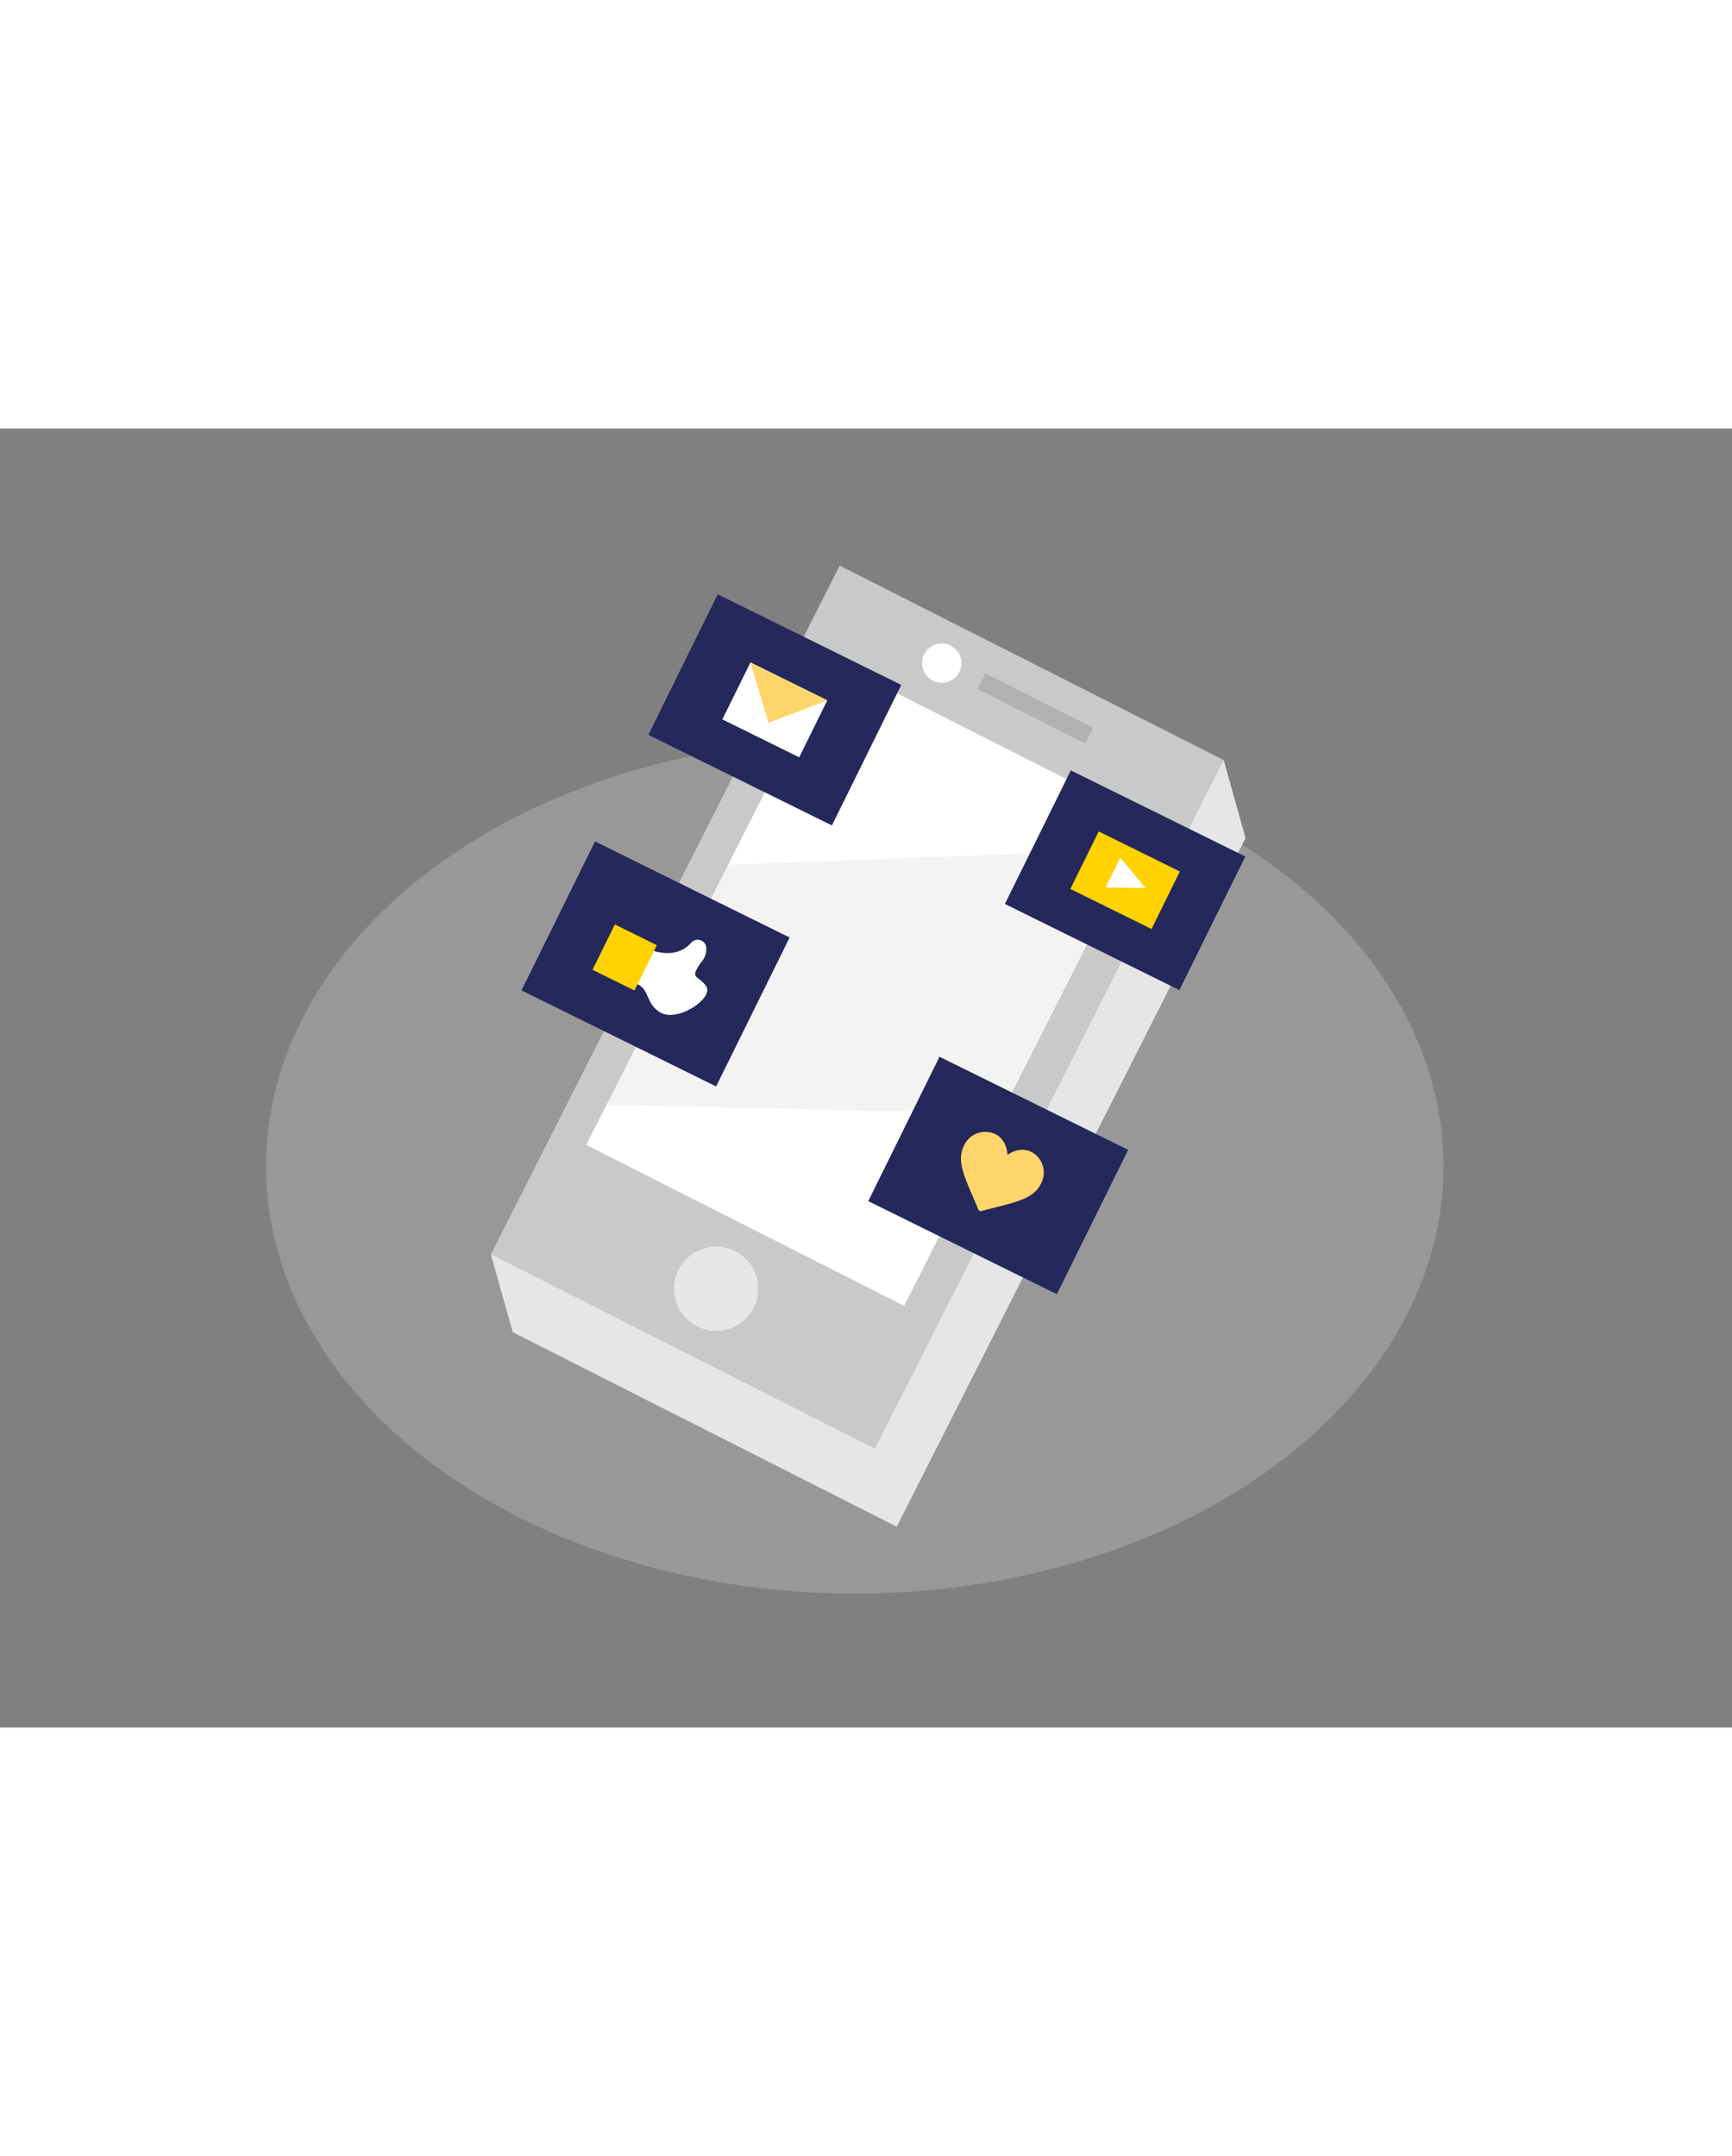 <svg id="Layer_1" data-name="Layer 1" xmlns="http://www.w3.org/2000/svg" viewBox="0 0 400 300" data-imageid="marketing-6" imageName="Marketing" class="illustrations_image" style="width: 241px;"><rect x="0" y="0" width="400" height="300" fill="#808080" stroke="none"/><ellipse cx="197.41" cy="170.41" rx="135.96" ry="98.66" fill="#e6e6e6" opacity="0.24"/><polygon points="282.61 76.59 269.55 85.4 198.97 49.65 134.87 176.22 113.37 190.72 118.42 208.7 207.1 253.62 287.65 94.57 282.61 76.59" fill="#e6e6e6"/><rect x="148.28" y="44.51" width="99.41" height="178.28" transform="translate(81.75 -75.04) rotate(26.86)" fill="#c9c9c9"/><rect x="159.29" y="65.34" width="82.28" height="125.47" transform="translate(79.5 -76.75) rotate(26.86)" fill="#fff"/><circle cx="165.4" cy="198.66" r="9.73" fill="#fff" opacity="0.56"/><rect x="225.19" y="62.62" width="27.87" height="4.06" transform="translate(55.02 -101.07) rotate(26.86)" opacity="0.12"/><circle cx="217.49" cy="54.19" r="4.54" fill="#fff"/><polygon points="168.15 100.76 262.17 97.23 231.5 158.23 140.08 156.18 168.15 100.76" opacity="0.05"/><rect x="237.36" y="87.13" width="44.94" height="34.4" transform="translate(73.02 -104.23) rotate(26.27)" fill="#24285b"/><rect x="249.38" y="96.92" width="20.9" height="14.81" transform="translate(73.02 -104.23) rotate(26.27)" fill="#ffd200"/><polygon points="258.72 99.12 255.33 105.99 264.56 106.13 258.72 99.12" fill="#fff"/><rect x="126.34" y="104.48" width="50.12" height="38.36" transform="translate(70.37 -54.24) rotate(26.27)" fill="#24285b"/><path d="M149.16,119.93s6.42,3.42,10.47-1.18a2,2,0,0,1,3.43.81,4.34,4.34,0,0,1-1,3.54c-3,4.2-.94,2.94,1,5.67s-6.58,8.47-10.57,6.09-1.87-6.24-7.22-7.12Z" fill="#fff"/><rect x="138.86" y="116.33" width="10.81" height="11.68" transform="translate(68.97 -51.24) rotate(26.27)" fill="#ffd200"/><rect x="155.3" y="46.89" width="47.27" height="36.19" transform="translate(47.25 -72.49) rotate(26.27)" fill="#24285b"/><rect x="169.04" y="57.65" width="19.79" height="14.67" transform="translate(47.25 -72.49) rotate(26.27)" fill="#fff"/><polygon points="173.31 54.03 177.47 67.97 191.06 62.78 173.31 54.03" fill="#ffd56b" class="target-color"/><rect x="206.23" y="153.92" width="48.58" height="37.18" transform="translate(100.17 -84.21) rotate(26.27)" fill="#24285b"/><path d="M238.18,167.06a4.73,4.73,0,0,0-3.08-.38,6.5,6.5,0,0,0-2.45,1.09,6.73,6.73,0,0,0-.63-2.61,4.68,4.68,0,0,0-2.18-2.21,5.39,5.39,0,0,0-7.26,2.79c-1.56,3.16-.09,6.57,2.13,11.73.38.88.81,1.88,1.25,2.93a.59.59,0,0,0,.29.31.61.61,0,0,0,.44,0c1.1-.3,2.15-.56,3.07-.79,5.45-1.38,9.06-2.29,10.61-5.45A5.38,5.38,0,0,0,238.18,167.06Z" fill="#ffd56b" class="target-color"/></svg>